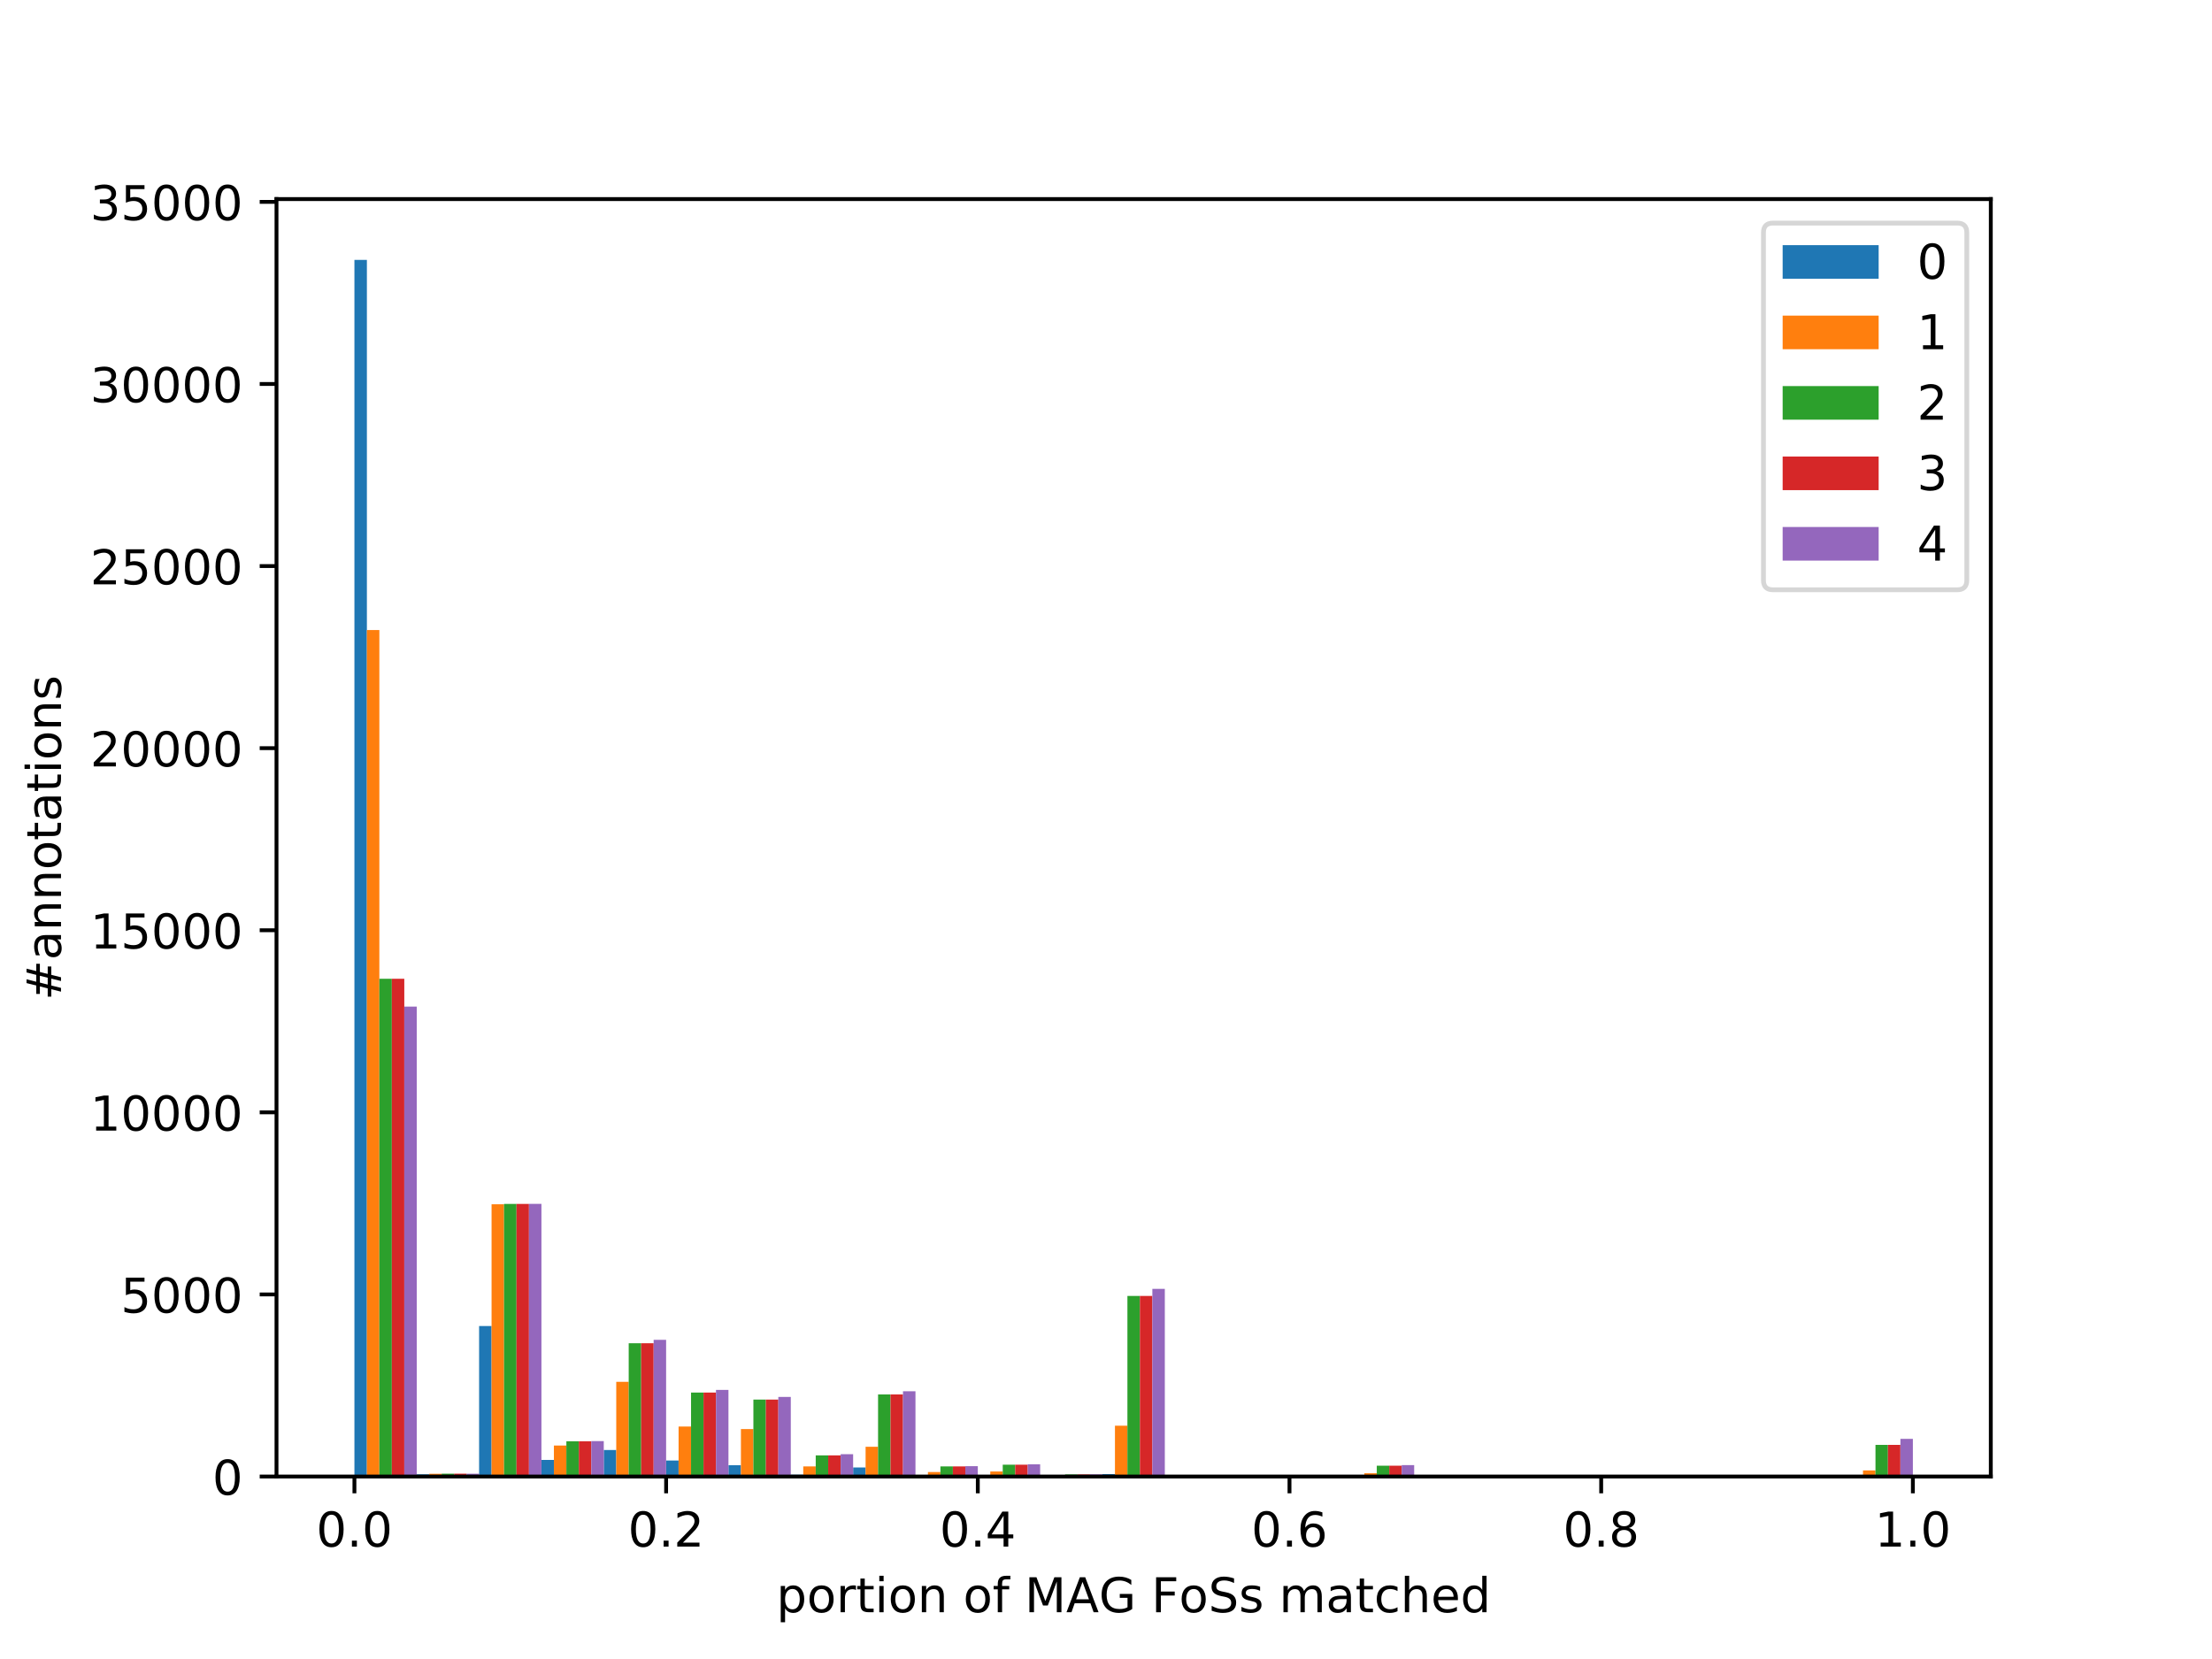 <?xml version="1.0" encoding="utf-8" standalone="no"?>
<!DOCTYPE svg PUBLIC "-//W3C//DTD SVG 1.1//EN"
  "http://www.w3.org/Graphics/SVG/1.1/DTD/svg11.dtd">
<!-- Created with matplotlib (https://matplotlib.org/) -->
<svg height="345.6pt" version="1.1" viewBox="0 0 460.8 345.6" width="460.8pt" xmlns="http://www.w3.org/2000/svg" xmlns:xlink="http://www.w3.org/1999/xlink">
 <defs>
  <style type="text/css">
*{stroke-linecap:butt;stroke-linejoin:round;}
  </style>
 </defs>
 <g id="figure_1">
  <g id="patch_1">
   <path d="M 0 345.6 
L 460.8 345.6 
L 460.8 0 
L 0 0 
z
" style="fill:#ffffff;"/>
  </g>
  <g id="axes_1">
   <g id="patch_2">
    <path d="M 57.6 307.584 
L 414.72 307.584 
L 414.72 41.472 
L 57.6 41.472 
z
" style="fill:#ffffff;"/>
   </g>
   <g id="patch_3">
    <path clip-path="url(#pf2078e738b)" d="M 73.833 307.584 
L 76.43 307.584 
L 76.43 54.144 
L 73.833 54.144 
z
" style="fill:#1f77b4;"/>
   </g>
   <g id="patch_4">
    <path clip-path="url(#pf2078e738b)" d="M 86.819 307.584 
L 89.416 307.584 
L 89.416 307.129 
L 86.819 307.129 
z
" style="fill:#1f77b4;"/>
   </g>
   <g id="patch_5">
    <path clip-path="url(#pf2078e738b)" d="M 99.805 307.584 
L 102.402 307.584 
L 102.402 276.237 
L 99.805 276.237 
z
" style="fill:#1f77b4;"/>
   </g>
   <g id="patch_6">
    <path clip-path="url(#pf2078e738b)" d="M 112.791 307.584 
L 115.389 307.584 
L 115.389 304.125 
L 112.791 304.125 
z
" style="fill:#1f77b4;"/>
   </g>
   <g id="patch_7">
    <path clip-path="url(#pf2078e738b)" d="M 125.777 307.584 
L 128.375 307.584 
L 128.375 302.061 
L 125.777 302.061 
z
" style="fill:#1f77b4;"/>
   </g>
   <g id="patch_8">
    <path clip-path="url(#pf2078e738b)" d="M 138.764 307.584 
L 141.361 307.584 
L 141.361 304.246 
L 138.764 304.246 
z
" style="fill:#1f77b4;"/>
   </g>
   <g id="patch_9">
    <path clip-path="url(#pf2078e738b)" d="M 151.75 307.584 
L 154.347 307.584 
L 154.347 305.232 
L 151.75 305.232 
z
" style="fill:#1f77b4;"/>
   </g>
   <g id="patch_10">
    <path clip-path="url(#pf2078e738b)" d="M 164.736 307.584 
L 167.333 307.584 
L 167.333 307.212 
L 164.736 307.212 
z
" style="fill:#1f77b4;"/>
   </g>
   <g id="patch_11">
    <path clip-path="url(#pf2078e738b)" d="M 177.722 307.584 
L 180.319 307.584 
L 180.319 305.695 
L 177.722 305.695 
z
" style="fill:#1f77b4;"/>
   </g>
   <g id="patch_12">
    <path clip-path="url(#pf2078e738b)" d="M 190.708 307.584 
L 193.306 307.584 
L 193.306 307.447 
L 190.708 307.447 
z
" style="fill:#1f77b4;"/>
   </g>
   <g id="patch_13">
    <path clip-path="url(#pf2078e738b)" d="M 203.695 307.584 
L 206.292 307.584 
L 206.292 307.349 
L 203.695 307.349 
z
" style="fill:#1f77b4;"/>
   </g>
   <g id="patch_14">
    <path clip-path="url(#pf2078e738b)" d="M 216.681 307.584 
L 219.278 307.584 
L 219.278 307.576 
L 216.681 307.576 
z
" style="fill:#1f77b4;"/>
   </g>
   <g id="patch_15">
    <path clip-path="url(#pf2078e738b)" d="M 229.667 307.584 
L 232.264 307.584 
L 232.264 307.076 
L 229.667 307.076 
z
" style="fill:#1f77b4;"/>
   </g>
   <g id="patch_16">
    <path clip-path="url(#pf2078e738b)" d="M 242.653 307.584 
L 245.25 307.584 
L 245.25 307.584 
L 242.653 307.584 
z
" style="fill:#1f77b4;"/>
   </g>
   <g id="patch_17">
    <path clip-path="url(#pf2078e738b)" d="M 255.639 307.584 
L 258.237 307.584 
L 258.237 307.584 
L 255.639 307.584 
z
" style="fill:#1f77b4;"/>
   </g>
   <g id="patch_18">
    <path clip-path="url(#pf2078e738b)" d="M 268.625 307.584 
L 271.223 307.584 
L 271.223 307.569 
L 268.625 307.569 
z
" style="fill:#1f77b4;"/>
   </g>
   <g id="patch_19">
    <path clip-path="url(#pf2078e738b)" d="M 281.612 307.584 
L 284.209 307.584 
L 284.209 307.546 
L 281.612 307.546 
z
" style="fill:#1f77b4;"/>
   </g>
   <g id="patch_20">
    <path clip-path="url(#pf2078e738b)" d="M 294.598 307.584 
L 297.195 307.584 
L 297.195 307.584 
L 294.598 307.584 
z
" style="fill:#1f77b4;"/>
   </g>
   <g id="patch_21">
    <path clip-path="url(#pf2078e738b)" d="M 307.584 307.584 
L 310.181 307.584 
L 310.181 307.576 
L 307.584 307.576 
z
" style="fill:#1f77b4;"/>
   </g>
   <g id="patch_22">
    <path clip-path="url(#pf2078e738b)" d="M 320.57 307.584 
L 323.167 307.584 
L 323.167 307.584 
L 320.57 307.584 
z
" style="fill:#1f77b4;"/>
   </g>
   <g id="patch_23">
    <path clip-path="url(#pf2078e738b)" d="M 333.556 307.584 
L 336.154 307.584 
L 336.154 307.576 
L 333.556 307.576 
z
" style="fill:#1f77b4;"/>
   </g>
   <g id="patch_24">
    <path clip-path="url(#pf2078e738b)" d="M 346.543 307.584 
L 349.14 307.584 
L 349.14 307.584 
L 346.543 307.584 
z
" style="fill:#1f77b4;"/>
   </g>
   <g id="patch_25">
    <path clip-path="url(#pf2078e738b)" d="M 359.529 307.584 
L 362.126 307.584 
L 362.126 307.584 
L 359.529 307.584 
z
" style="fill:#1f77b4;"/>
   </g>
   <g id="patch_26">
    <path clip-path="url(#pf2078e738b)" d="M 372.515 307.584 
L 375.112 307.584 
L 375.112 307.584 
L 372.515 307.584 
z
" style="fill:#1f77b4;"/>
   </g>
   <g id="patch_27">
    <path clip-path="url(#pf2078e738b)" d="M 385.501 307.584 
L 388.098 307.584 
L 388.098 307.417 
L 385.501 307.417 
z
" style="fill:#1f77b4;"/>
   </g>
   <g id="patch_28">
    <path clip-path="url(#pf2078e738b)" d="M 76.43 307.584 
L 79.027 307.584 
L 79.027 131.253 
L 76.43 131.253 
z
" style="fill:#ff7f0e;"/>
   </g>
   <g id="patch_29">
    <path clip-path="url(#pf2078e738b)" d="M 89.416 307.584 
L 92.013 307.584 
L 92.013 307.015 
L 89.416 307.015 
z
" style="fill:#ff7f0e;"/>
   </g>
   <g id="patch_30">
    <path clip-path="url(#pf2078e738b)" d="M 102.402 307.584 
L 105 307.584 
L 105 250.875 
L 102.402 250.875 
z
" style="fill:#ff7f0e;"/>
   </g>
   <g id="patch_31">
    <path clip-path="url(#pf2078e738b)" d="M 115.389 307.584 
L 117.986 307.584 
L 117.986 301.136 
L 115.389 301.136 
z
" style="fill:#ff7f0e;"/>
   </g>
   <g id="patch_32">
    <path clip-path="url(#pf2078e738b)" d="M 128.375 307.584 
L 130.972 307.584 
L 130.972 287.859 
L 128.375 287.859 
z
" style="fill:#ff7f0e;"/>
   </g>
   <g id="patch_33">
    <path clip-path="url(#pf2078e738b)" d="M 141.361 307.584 
L 143.958 307.584 
L 143.958 297.168 
L 141.361 297.168 
z
" style="fill:#ff7f0e;"/>
   </g>
   <g id="patch_34">
    <path clip-path="url(#pf2078e738b)" d="M 154.347 307.584 
L 156.944 307.584 
L 156.944 297.706 
L 154.347 297.706 
z
" style="fill:#ff7f0e;"/>
   </g>
   <g id="patch_35">
    <path clip-path="url(#pf2078e738b)" d="M 167.333 307.584 
L 169.93 307.584 
L 169.93 305.475 
L 167.333 305.475 
z
" style="fill:#ff7f0e;"/>
   </g>
   <g id="patch_36">
    <path clip-path="url(#pf2078e738b)" d="M 180.319 307.584 
L 182.917 307.584 
L 182.917 301.386 
L 180.319 301.386 
z
" style="fill:#ff7f0e;"/>
   </g>
   <g id="patch_37">
    <path clip-path="url(#pf2078e738b)" d="M 193.306 307.584 
L 195.903 307.584 
L 195.903 306.651 
L 193.306 306.651 
z
" style="fill:#ff7f0e;"/>
   </g>
   <g id="patch_38">
    <path clip-path="url(#pf2078e738b)" d="M 206.292 307.584 
L 208.889 307.584 
L 208.889 306.537 
L 206.292 306.537 
z
" style="fill:#ff7f0e;"/>
   </g>
   <g id="patch_39">
    <path clip-path="url(#pf2078e738b)" d="M 219.278 307.584 
L 221.875 307.584 
L 221.875 307.41 
L 219.278 307.41 
z
" style="fill:#ff7f0e;"/>
   </g>
   <g id="patch_40">
    <path clip-path="url(#pf2078e738b)" d="M 232.264 307.584 
L 234.861 307.584 
L 234.861 297.001 
L 232.264 297.001 
z
" style="fill:#ff7f0e;"/>
   </g>
   <g id="patch_41">
    <path clip-path="url(#pf2078e738b)" d="M 245.25 307.584 
L 247.848 307.584 
L 247.848 307.561 
L 245.25 307.561 
z
" style="fill:#ff7f0e;"/>
   </g>
   <g id="patch_42">
    <path clip-path="url(#pf2078e738b)" d="M 258.237 307.584 
L 260.834 307.584 
L 260.834 307.576 
L 258.237 307.576 
z
" style="fill:#ff7f0e;"/>
   </g>
   <g id="patch_43">
    <path clip-path="url(#pf2078e738b)" d="M 271.223 307.584 
L 273.82 307.584 
L 273.82 307.485 
L 271.223 307.485 
z
" style="fill:#ff7f0e;"/>
   </g>
   <g id="patch_44">
    <path clip-path="url(#pf2078e738b)" d="M 284.209 307.584 
L 286.806 307.584 
L 286.806 306.901 
L 284.209 306.901 
z
" style="fill:#ff7f0e;"/>
   </g>
   <g id="patch_45">
    <path clip-path="url(#pf2078e738b)" d="M 297.195 307.584 
L 299.792 307.584 
L 299.792 307.584 
L 297.195 307.584 
z
" style="fill:#ff7f0e;"/>
   </g>
   <g id="patch_46">
    <path clip-path="url(#pf2078e738b)" d="M 310.181 307.584 
L 312.778 307.584 
L 312.778 307.501 
L 310.181 307.501 
z
" style="fill:#ff7f0e;"/>
   </g>
   <g id="patch_47">
    <path clip-path="url(#pf2078e738b)" d="M 323.167 307.584 
L 325.765 307.584 
L 325.765 307.584 
L 323.167 307.584 
z
" style="fill:#ff7f0e;"/>
   </g>
   <g id="patch_48">
    <path clip-path="url(#pf2078e738b)" d="M 336.154 307.584 
L 338.751 307.584 
L 338.751 307.569 
L 336.154 307.569 
z
" style="fill:#ff7f0e;"/>
   </g>
   <g id="patch_49">
    <path clip-path="url(#pf2078e738b)" d="M 349.14 307.584 
L 351.737 307.584 
L 351.737 307.584 
L 349.14 307.584 
z
" style="fill:#ff7f0e;"/>
   </g>
   <g id="patch_50">
    <path clip-path="url(#pf2078e738b)" d="M 362.126 307.584 
L 364.723 307.584 
L 364.723 307.584 
L 362.126 307.584 
z
" style="fill:#ff7f0e;"/>
   </g>
   <g id="patch_51">
    <path clip-path="url(#pf2078e738b)" d="M 375.112 307.584 
L 377.709 307.584 
L 377.709 307.584 
L 375.112 307.584 
z
" style="fill:#ff7f0e;"/>
   </g>
   <g id="patch_52">
    <path clip-path="url(#pf2078e738b)" d="M 388.098 307.584 
L 390.696 307.584 
L 390.696 306.317 
L 388.098 306.317 
z
" style="fill:#ff7f0e;"/>
   </g>
   <g id="patch_53">
    <path clip-path="url(#pf2078e738b)" d="M 79.027 307.584 
L 81.624 307.584 
L 81.624 203.893 
L 79.027 203.893 
z
" style="fill:#2ca02c;"/>
   </g>
   <g id="patch_54">
    <path clip-path="url(#pf2078e738b)" d="M 92.013 307.584 
L 94.611 307.584 
L 94.611 306.985 
L 92.013 306.985 
z
" style="fill:#2ca02c;"/>
   </g>
   <g id="patch_55">
    <path clip-path="url(#pf2078e738b)" d="M 105 307.584 
L 107.597 307.584 
L 107.597 250.8 
L 105 250.8 
z
" style="fill:#2ca02c;"/>
   </g>
   <g id="patch_56">
    <path clip-path="url(#pf2078e738b)" d="M 117.986 307.584 
L 120.583 307.584 
L 120.583 300.24 
L 117.986 300.24 
z
" style="fill:#2ca02c;"/>
   </g>
   <g id="patch_57">
    <path clip-path="url(#pf2078e738b)" d="M 130.972 307.584 
L 133.569 307.584 
L 133.569 279.825 
L 130.972 279.825 
z
" style="fill:#2ca02c;"/>
   </g>
   <g id="patch_58">
    <path clip-path="url(#pf2078e738b)" d="M 143.958 307.584 
L 146.555 307.584 
L 146.555 290.097 
L 143.958 290.097 
z
" style="fill:#2ca02c;"/>
   </g>
   <g id="patch_59">
    <path clip-path="url(#pf2078e738b)" d="M 156.944 307.584 
L 159.542 307.584 
L 159.542 291.554 
L 156.944 291.554 
z
" style="fill:#2ca02c;"/>
   </g>
   <g id="patch_60">
    <path clip-path="url(#pf2078e738b)" d="M 169.93 307.584 
L 172.528 307.584 
L 172.528 303.184 
L 169.93 303.184 
z
" style="fill:#2ca02c;"/>
   </g>
   <g id="patch_61">
    <path clip-path="url(#pf2078e738b)" d="M 182.917 307.584 
L 185.514 307.584 
L 185.514 290.492 
L 182.917 290.492 
z
" style="fill:#2ca02c;"/>
   </g>
   <g id="patch_62">
    <path clip-path="url(#pf2078e738b)" d="M 195.903 307.584 
L 198.5 307.584 
L 198.5 305.483 
L 195.903 305.483 
z
" style="fill:#2ca02c;"/>
   </g>
   <g id="patch_63">
    <path clip-path="url(#pf2078e738b)" d="M 208.889 307.584 
L 211.486 307.584 
L 211.486 305.126 
L 208.889 305.126 
z
" style="fill:#2ca02c;"/>
   </g>
   <g id="patch_64">
    <path clip-path="url(#pf2078e738b)" d="M 221.875 307.584 
L 224.472 307.584 
L 224.472 307.152 
L 221.875 307.152 
z
" style="fill:#2ca02c;"/>
   </g>
   <g id="patch_65">
    <path clip-path="url(#pf2078e738b)" d="M 234.861 307.584 
L 237.459 307.584 
L 237.459 269.963 
L 234.861 269.963 
z
" style="fill:#2ca02c;"/>
   </g>
   <g id="patch_66">
    <path clip-path="url(#pf2078e738b)" d="M 247.848 307.584 
L 250.445 307.584 
L 250.445 307.538 
L 247.848 307.538 
z
" style="fill:#2ca02c;"/>
   </g>
   <g id="patch_67">
    <path clip-path="url(#pf2078e738b)" d="M 260.834 307.584 
L 263.431 307.584 
L 263.431 307.538 
L 260.834 307.538 
z
" style="fill:#2ca02c;"/>
   </g>
   <g id="patch_68">
    <path clip-path="url(#pf2078e738b)" d="M 273.82 307.584 
L 276.417 307.584 
L 276.417 307.311 
L 273.82 307.311 
z
" style="fill:#2ca02c;"/>
   </g>
   <g id="patch_69">
    <path clip-path="url(#pf2078e738b)" d="M 286.806 307.584 
L 289.403 307.584 
L 289.403 305.331 
L 286.806 305.331 
z
" style="fill:#2ca02c;"/>
   </g>
   <g id="patch_70">
    <path clip-path="url(#pf2078e738b)" d="M 299.792 307.584 
L 302.39 307.584 
L 302.39 307.584 
L 299.792 307.584 
z
" style="fill:#2ca02c;"/>
   </g>
   <g id="patch_71">
    <path clip-path="url(#pf2078e738b)" d="M 312.778 307.584 
L 315.376 307.584 
L 315.376 307.334 
L 312.778 307.334 
z
" style="fill:#2ca02c;"/>
   </g>
   <g id="patch_72">
    <path clip-path="url(#pf2078e738b)" d="M 325.765 307.584 
L 328.362 307.584 
L 328.362 307.584 
L 325.765 307.584 
z
" style="fill:#2ca02c;"/>
   </g>
   <g id="patch_73">
    <path clip-path="url(#pf2078e738b)" d="M 338.751 307.584 
L 341.348 307.584 
L 341.348 307.546 
L 338.751 307.546 
z
" style="fill:#2ca02c;"/>
   </g>
   <g id="patch_74">
    <path clip-path="url(#pf2078e738b)" d="M 351.737 307.584 
L 354.334 307.584 
L 354.334 307.584 
L 351.737 307.584 
z
" style="fill:#2ca02c;"/>
   </g>
   <g id="patch_75">
    <path clip-path="url(#pf2078e738b)" d="M 364.723 307.584 
L 367.32 307.584 
L 367.32 307.584 
L 364.723 307.584 
z
" style="fill:#2ca02c;"/>
   </g>
   <g id="patch_76">
    <path clip-path="url(#pf2078e738b)" d="M 377.709 307.584 
L 380.307 307.584 
L 380.307 307.584 
L 377.709 307.584 
z
" style="fill:#2ca02c;"/>
   </g>
   <g id="patch_77">
    <path clip-path="url(#pf2078e738b)" d="M 390.696 307.584 
L 393.293 307.584 
L 393.293 300.991 
L 390.696 300.991 
z
" style="fill:#2ca02c;"/>
   </g>
   <g id="patch_78">
    <path clip-path="url(#pf2078e738b)" d="M 81.624 307.584 
L 84.222 307.584 
L 84.222 203.893 
L 81.624 203.893 
z
" style="fill:#d62728;"/>
   </g>
   <g id="patch_79">
    <path clip-path="url(#pf2078e738b)" d="M 94.611 307.584 
L 97.208 307.584 
L 97.208 306.985 
L 94.611 306.985 
z
" style="fill:#d62728;"/>
   </g>
   <g id="patch_80">
    <path clip-path="url(#pf2078e738b)" d="M 107.597 307.584 
L 110.194 307.584 
L 110.194 250.8 
L 107.597 250.8 
z
" style="fill:#d62728;"/>
   </g>
   <g id="patch_81">
    <path clip-path="url(#pf2078e738b)" d="M 120.583 307.584 
L 123.18 307.584 
L 123.18 300.24 
L 120.583 300.24 
z
" style="fill:#d62728;"/>
   </g>
   <g id="patch_82">
    <path clip-path="url(#pf2078e738b)" d="M 133.569 307.584 
L 136.166 307.584 
L 136.166 279.825 
L 133.569 279.825 
z
" style="fill:#d62728;"/>
   </g>
   <g id="patch_83">
    <path clip-path="url(#pf2078e738b)" d="M 146.555 307.584 
L 149.153 307.584 
L 149.153 290.097 
L 146.555 290.097 
z
" style="fill:#d62728;"/>
   </g>
   <g id="patch_84">
    <path clip-path="url(#pf2078e738b)" d="M 159.542 307.584 
L 162.139 307.584 
L 162.139 291.554 
L 159.542 291.554 
z
" style="fill:#d62728;"/>
   </g>
   <g id="patch_85">
    <path clip-path="url(#pf2078e738b)" d="M 172.528 307.584 
L 175.125 307.584 
L 175.125 303.184 
L 172.528 303.184 
z
" style="fill:#d62728;"/>
   </g>
   <g id="patch_86">
    <path clip-path="url(#pf2078e738b)" d="M 185.514 307.584 
L 188.111 307.584 
L 188.111 290.492 
L 185.514 290.492 
z
" style="fill:#d62728;"/>
   </g>
   <g id="patch_87">
    <path clip-path="url(#pf2078e738b)" d="M 198.5 307.584 
L 201.097 307.584 
L 201.097 305.483 
L 198.5 305.483 
z
" style="fill:#d62728;"/>
   </g>
   <g id="patch_88">
    <path clip-path="url(#pf2078e738b)" d="M 211.486 307.584 
L 214.083 307.584 
L 214.083 305.126 
L 211.486 305.126 
z
" style="fill:#d62728;"/>
   </g>
   <g id="patch_89">
    <path clip-path="url(#pf2078e738b)" d="M 224.472 307.584 
L 227.07 307.584 
L 227.07 307.152 
L 224.472 307.152 
z
" style="fill:#d62728;"/>
   </g>
   <g id="patch_90">
    <path clip-path="url(#pf2078e738b)" d="M 237.459 307.584 
L 240.056 307.584 
L 240.056 269.963 
L 237.459 269.963 
z
" style="fill:#d62728;"/>
   </g>
   <g id="patch_91">
    <path clip-path="url(#pf2078e738b)" d="M 250.445 307.584 
L 253.042 307.584 
L 253.042 307.538 
L 250.445 307.538 
z
" style="fill:#d62728;"/>
   </g>
   <g id="patch_92">
    <path clip-path="url(#pf2078e738b)" d="M 263.431 307.584 
L 266.028 307.584 
L 266.028 307.538 
L 263.431 307.538 
z
" style="fill:#d62728;"/>
   </g>
   <g id="patch_93">
    <path clip-path="url(#pf2078e738b)" d="M 276.417 307.584 
L 279.014 307.584 
L 279.014 307.311 
L 276.417 307.311 
z
" style="fill:#d62728;"/>
   </g>
   <g id="patch_94">
    <path clip-path="url(#pf2078e738b)" d="M 289.403 307.584 
L 292.001 307.584 
L 292.001 305.331 
L 289.403 305.331 
z
" style="fill:#d62728;"/>
   </g>
   <g id="patch_95">
    <path clip-path="url(#pf2078e738b)" d="M 302.39 307.584 
L 304.987 307.584 
L 304.987 307.584 
L 302.39 307.584 
z
" style="fill:#d62728;"/>
   </g>
   <g id="patch_96">
    <path clip-path="url(#pf2078e738b)" d="M 315.376 307.584 
L 317.973 307.584 
L 317.973 307.334 
L 315.376 307.334 
z
" style="fill:#d62728;"/>
   </g>
   <g id="patch_97">
    <path clip-path="url(#pf2078e738b)" d="M 328.362 307.584 
L 330.959 307.584 
L 330.959 307.584 
L 328.362 307.584 
z
" style="fill:#d62728;"/>
   </g>
   <g id="patch_98">
    <path clip-path="url(#pf2078e738b)" d="M 341.348 307.584 
L 343.945 307.584 
L 343.945 307.546 
L 341.348 307.546 
z
" style="fill:#d62728;"/>
   </g>
   <g id="patch_99">
    <path clip-path="url(#pf2078e738b)" d="M 354.334 307.584 
L 356.931 307.584 
L 356.931 307.584 
L 354.334 307.584 
z
" style="fill:#d62728;"/>
   </g>
   <g id="patch_100">
    <path clip-path="url(#pf2078e738b)" d="M 367.32 307.584 
L 369.918 307.584 
L 369.918 307.584 
L 367.32 307.584 
z
" style="fill:#d62728;"/>
   </g>
   <g id="patch_101">
    <path clip-path="url(#pf2078e738b)" d="M 380.307 307.584 
L 382.904 307.584 
L 382.904 307.584 
L 380.307 307.584 
z
" style="fill:#d62728;"/>
   </g>
   <g id="patch_102">
    <path clip-path="url(#pf2078e738b)" d="M 393.293 307.584 
L 395.89 307.584 
L 395.89 300.991 
L 393.293 300.991 
z
" style="fill:#d62728;"/>
   </g>
   <g id="patch_103">
    <path clip-path="url(#pf2078e738b)" d="M 84.222 307.584 
L 86.819 307.584 
L 86.819 209.696 
L 84.222 209.696 
z
" style="fill:#9467bd;"/>
   </g>
   <g id="patch_104">
    <path clip-path="url(#pf2078e738b)" d="M 97.208 307.584 
L 99.805 307.584 
L 99.805 307.007 
L 97.208 307.007 
z
" style="fill:#9467bd;"/>
   </g>
   <g id="patch_105">
    <path clip-path="url(#pf2078e738b)" d="M 110.194 307.584 
L 112.791 307.584 
L 112.791 250.792 
L 110.194 250.792 
z
" style="fill:#9467bd;"/>
   </g>
   <g id="patch_106">
    <path clip-path="url(#pf2078e738b)" d="M 123.18 307.584 
L 125.777 307.584 
L 125.777 300.21 
L 123.18 300.21 
z
" style="fill:#9467bd;"/>
   </g>
   <g id="patch_107">
    <path clip-path="url(#pf2078e738b)" d="M 136.166 307.584 
L 138.764 307.584 
L 138.764 279.105 
L 136.166 279.105 
z
" style="fill:#9467bd;"/>
   </g>
   <g id="patch_108">
    <path clip-path="url(#pf2078e738b)" d="M 149.153 307.584 
L 151.75 307.584 
L 151.75 289.543 
L 149.153 289.543 
z
" style="fill:#9467bd;"/>
   </g>
   <g id="patch_109">
    <path clip-path="url(#pf2078e738b)" d="M 162.139 307.584 
L 164.736 307.584 
L 164.736 291.008 
L 162.139 291.008 
z
" style="fill:#9467bd;"/>
   </g>
   <g id="patch_110">
    <path clip-path="url(#pf2078e738b)" d="M 175.125 307.584 
L 177.722 307.584 
L 177.722 302.941 
L 175.125 302.941 
z
" style="fill:#9467bd;"/>
   </g>
   <g id="patch_111">
    <path clip-path="url(#pf2078e738b)" d="M 188.111 307.584 
L 190.708 307.584 
L 190.708 289.824 
L 188.111 289.824 
z
" style="fill:#9467bd;"/>
   </g>
   <g id="patch_112">
    <path clip-path="url(#pf2078e738b)" d="M 201.097 307.584 
L 203.695 307.584 
L 203.695 305.429 
L 201.097 305.429 
z
" style="fill:#9467bd;"/>
   </g>
   <g id="patch_113">
    <path clip-path="url(#pf2078e738b)" d="M 214.083 307.584 
L 216.681 307.584 
L 216.681 305.035 
L 214.083 305.035 
z
" style="fill:#9467bd;"/>
   </g>
   <g id="patch_114">
    <path clip-path="url(#pf2078e738b)" d="M 227.07 307.584 
L 229.667 307.584 
L 229.667 307.129 
L 227.07 307.129 
z
" style="fill:#9467bd;"/>
   </g>
   <g id="patch_115">
    <path clip-path="url(#pf2078e738b)" d="M 240.056 307.584 
L 242.653 307.584 
L 242.653 268.491 
L 240.056 268.491 
z
" style="fill:#9467bd;"/>
   </g>
   <g id="patch_116">
    <path clip-path="url(#pf2078e738b)" d="M 253.042 307.584 
L 255.639 307.584 
L 255.639 307.538 
L 253.042 307.538 
z
" style="fill:#9467bd;"/>
   </g>
   <g id="patch_117">
    <path clip-path="url(#pf2078e738b)" d="M 266.028 307.584 
L 268.625 307.584 
L 268.625 307.531 
L 266.028 307.531 
z
" style="fill:#9467bd;"/>
   </g>
   <g id="patch_118">
    <path clip-path="url(#pf2078e738b)" d="M 279.014 307.584 
L 281.612 307.584 
L 281.612 307.303 
L 279.014 307.303 
z
" style="fill:#9467bd;"/>
   </g>
   <g id="patch_119">
    <path clip-path="url(#pf2078e738b)" d="M 292.001 307.584 
L 294.598 307.584 
L 294.598 305.209 
L 292.001 305.209 
z
" style="fill:#9467bd;"/>
   </g>
   <g id="patch_120">
    <path clip-path="url(#pf2078e738b)" d="M 304.987 307.584 
L 307.584 307.584 
L 307.584 307.584 
L 304.987 307.584 
z
" style="fill:#9467bd;"/>
   </g>
   <g id="patch_121">
    <path clip-path="url(#pf2078e738b)" d="M 317.973 307.584 
L 320.57 307.584 
L 320.57 307.296 
L 317.973 307.296 
z
" style="fill:#9467bd;"/>
   </g>
   <g id="patch_122">
    <path clip-path="url(#pf2078e738b)" d="M 330.959 307.584 
L 333.556 307.584 
L 333.556 307.584 
L 330.959 307.584 
z
" style="fill:#9467bd;"/>
   </g>
   <g id="patch_123">
    <path clip-path="url(#pf2078e738b)" d="M 343.945 307.584 
L 346.543 307.584 
L 346.543 307.546 
L 343.945 307.546 
z
" style="fill:#9467bd;"/>
   </g>
   <g id="patch_124">
    <path clip-path="url(#pf2078e738b)" d="M 356.931 307.584 
L 359.529 307.584 
L 359.529 307.584 
L 356.931 307.584 
z
" style="fill:#9467bd;"/>
   </g>
   <g id="patch_125">
    <path clip-path="url(#pf2078e738b)" d="M 369.918 307.584 
L 372.515 307.584 
L 372.515 307.584 
L 369.918 307.584 
z
" style="fill:#9467bd;"/>
   </g>
   <g id="patch_126">
    <path clip-path="url(#pf2078e738b)" d="M 382.904 307.584 
L 385.501 307.584 
L 385.501 307.584 
L 382.904 307.584 
z
" style="fill:#9467bd;"/>
   </g>
   <g id="patch_127">
    <path clip-path="url(#pf2078e738b)" d="M 395.89 307.584 
L 398.487 307.584 
L 398.487 299.747 
L 395.89 299.747 
z
" style="fill:#9467bd;"/>
   </g>
   <g id="matplotlib.axis_1">
    <g id="xtick_1">
     <g id="line2d_1">
      <defs>
       <path d="M 0 0 
L 0 3.5 
" id="mb3be99cda7" style="stroke:#000000;stroke-width:0.8;"/>
      </defs>
      <g>
       <use style="stroke:#000000;stroke-width:0.8;" x="73.833" xlink:href="#mb3be99cda7" y="307.584"/>
      </g>
     </g>
     <g id="text_1">
      <!-- 0.0 -->
      <defs>
       <path d="M 31.781 66.406 
Q 24.172 66.406 20.328 58.906 
Q 16.5 51.422 16.5 36.375 
Q 16.5 21.391 20.328 13.891 
Q 24.172 6.391 31.781 6.391 
Q 39.453 6.391 43.281 13.891 
Q 47.125 21.391 47.125 36.375 
Q 47.125 51.422 43.281 58.906 
Q 39.453 66.406 31.781 66.406 
z
M 31.781 74.219 
Q 44.047 74.219 50.516 64.516 
Q 56.984 54.828 56.984 36.375 
Q 56.984 17.969 50.516 8.266 
Q 44.047 -1.422 31.781 -1.422 
Q 19.531 -1.422 13.062 8.266 
Q 6.594 17.969 6.594 36.375 
Q 6.594 54.828 13.062 64.516 
Q 19.531 74.219 31.781 74.219 
z
" id="DejaVuSans-48"/>
       <path d="M 10.688 12.406 
L 21 12.406 
L 21 0 
L 10.688 0 
z
" id="DejaVuSans-46"/>
      </defs>
      <g transform="translate(65.881 322.182)scale(0.1 -0.1)">
       <use xlink:href="#DejaVuSans-48"/>
       <use x="63.623" xlink:href="#DejaVuSans-46"/>
       <use x="95.41" xlink:href="#DejaVuSans-48"/>
      </g>
     </g>
    </g>
    <g id="xtick_2">
     <g id="line2d_2">
      <g>
       <use style="stroke:#000000;stroke-width:0.8;" x="138.764" xlink:href="#mb3be99cda7" y="307.584"/>
      </g>
     </g>
     <g id="text_2">
      <!-- 0.2 -->
      <defs>
       <path d="M 19.188 8.297 
L 53.609 8.297 
L 53.609 0 
L 7.328 0 
L 7.328 8.297 
Q 12.938 14.109 22.625 23.891 
Q 32.328 33.688 34.812 36.531 
Q 39.547 41.844 41.422 45.531 
Q 43.312 49.219 43.312 52.781 
Q 43.312 58.594 39.234 62.25 
Q 35.156 65.922 28.609 65.922 
Q 23.969 65.922 18.812 64.312 
Q 13.672 62.703 7.812 59.422 
L 7.812 69.391 
Q 13.766 71.781 18.938 73 
Q 24.125 74.219 28.422 74.219 
Q 39.75 74.219 46.484 68.547 
Q 53.219 62.891 53.219 53.422 
Q 53.219 48.922 51.531 44.891 
Q 49.859 40.875 45.406 35.406 
Q 44.188 33.984 37.641 27.219 
Q 31.109 20.453 19.188 8.297 
z
" id="DejaVuSans-50"/>
      </defs>
      <g transform="translate(130.812 322.182)scale(0.1 -0.1)">
       <use xlink:href="#DejaVuSans-48"/>
       <use x="63.623" xlink:href="#DejaVuSans-46"/>
       <use x="95.41" xlink:href="#DejaVuSans-50"/>
      </g>
     </g>
    </g>
    <g id="xtick_3">
     <g id="line2d_3">
      <g>
       <use style="stroke:#000000;stroke-width:0.8;" x="203.695" xlink:href="#mb3be99cda7" y="307.584"/>
      </g>
     </g>
     <g id="text_3">
      <!-- 0.4 -->
      <defs>
       <path d="M 37.797 64.312 
L 12.891 25.391 
L 37.797 25.391 
z
M 35.203 72.906 
L 47.609 72.906 
L 47.609 25.391 
L 58.016 25.391 
L 58.016 17.188 
L 47.609 17.188 
L 47.609 0 
L 37.797 0 
L 37.797 17.188 
L 4.891 17.188 
L 4.891 26.703 
z
" id="DejaVuSans-52"/>
      </defs>
      <g transform="translate(195.743 322.182)scale(0.1 -0.1)">
       <use xlink:href="#DejaVuSans-48"/>
       <use x="63.623" xlink:href="#DejaVuSans-46"/>
       <use x="95.41" xlink:href="#DejaVuSans-52"/>
      </g>
     </g>
    </g>
    <g id="xtick_4">
     <g id="line2d_4">
      <g>
       <use style="stroke:#000000;stroke-width:0.8;" x="268.625" xlink:href="#mb3be99cda7" y="307.584"/>
      </g>
     </g>
     <g id="text_4">
      <!-- 0.6 -->
      <defs>
       <path d="M 33.016 40.375 
Q 26.375 40.375 22.484 35.828 
Q 18.609 31.297 18.609 23.391 
Q 18.609 15.531 22.484 10.953 
Q 26.375 6.391 33.016 6.391 
Q 39.656 6.391 43.531 10.953 
Q 47.406 15.531 47.406 23.391 
Q 47.406 31.297 43.531 35.828 
Q 39.656 40.375 33.016 40.375 
z
M 52.594 71.297 
L 52.594 62.312 
Q 48.875 64.062 45.094 64.984 
Q 41.312 65.922 37.594 65.922 
Q 27.828 65.922 22.672 59.328 
Q 17.531 52.734 16.797 39.406 
Q 19.672 43.656 24.016 45.922 
Q 28.375 48.188 33.594 48.188 
Q 44.578 48.188 50.953 41.516 
Q 57.328 34.859 57.328 23.391 
Q 57.328 12.156 50.688 5.359 
Q 44.047 -1.422 33.016 -1.422 
Q 20.359 -1.422 13.672 8.266 
Q 6.984 17.969 6.984 36.375 
Q 6.984 53.656 15.188 63.938 
Q 23.391 74.219 37.203 74.219 
Q 40.922 74.219 44.703 73.484 
Q 48.484 72.75 52.594 71.297 
z
" id="DejaVuSans-54"/>
      </defs>
      <g transform="translate(260.674 322.182)scale(0.1 -0.1)">
       <use xlink:href="#DejaVuSans-48"/>
       <use x="63.623" xlink:href="#DejaVuSans-46"/>
       <use x="95.41" xlink:href="#DejaVuSans-54"/>
      </g>
     </g>
    </g>
    <g id="xtick_5">
     <g id="line2d_5">
      <g>
       <use style="stroke:#000000;stroke-width:0.8;" x="333.556" xlink:href="#mb3be99cda7" y="307.584"/>
      </g>
     </g>
     <g id="text_5">
      <!-- 0.8 -->
      <defs>
       <path d="M 31.781 34.625 
Q 24.75 34.625 20.719 30.859 
Q 16.703 27.094 16.703 20.516 
Q 16.703 13.922 20.719 10.156 
Q 24.75 6.391 31.781 6.391 
Q 38.812 6.391 42.859 10.172 
Q 46.922 13.969 46.922 20.516 
Q 46.922 27.094 42.891 30.859 
Q 38.875 34.625 31.781 34.625 
z
M 21.922 38.812 
Q 15.578 40.375 12.031 44.719 
Q 8.5 49.078 8.5 55.328 
Q 8.5 64.062 14.719 69.141 
Q 20.953 74.219 31.781 74.219 
Q 42.672 74.219 48.875 69.141 
Q 55.078 64.062 55.078 55.328 
Q 55.078 49.078 51.531 44.719 
Q 48 40.375 41.703 38.812 
Q 48.828 37.156 52.797 32.312 
Q 56.781 27.484 56.781 20.516 
Q 56.781 9.906 50.312 4.234 
Q 43.844 -1.422 31.781 -1.422 
Q 19.734 -1.422 13.25 4.234 
Q 6.781 9.906 6.781 20.516 
Q 6.781 27.484 10.781 32.312 
Q 14.797 37.156 21.922 38.812 
z
M 18.312 54.391 
Q 18.312 48.734 21.844 45.562 
Q 25.391 42.391 31.781 42.391 
Q 38.141 42.391 41.719 45.562 
Q 45.312 48.734 45.312 54.391 
Q 45.312 60.062 41.719 63.234 
Q 38.141 66.406 31.781 66.406 
Q 25.391 66.406 21.844 63.234 
Q 18.312 60.062 18.312 54.391 
z
" id="DejaVuSans-56"/>
      </defs>
      <g transform="translate(325.605 322.182)scale(0.1 -0.1)">
       <use xlink:href="#DejaVuSans-48"/>
       <use x="63.623" xlink:href="#DejaVuSans-46"/>
       <use x="95.41" xlink:href="#DejaVuSans-56"/>
      </g>
     </g>
    </g>
    <g id="xtick_6">
     <g id="line2d_6">
      <g>
       <use style="stroke:#000000;stroke-width:0.8;" x="398.487" xlink:href="#mb3be99cda7" y="307.584"/>
      </g>
     </g>
     <g id="text_6">
      <!-- 1.0 -->
      <defs>
       <path d="M 12.406 8.297 
L 28.516 8.297 
L 28.516 63.922 
L 10.984 60.406 
L 10.984 69.391 
L 28.422 72.906 
L 38.281 72.906 
L 38.281 8.297 
L 54.391 8.297 
L 54.391 0 
L 12.406 0 
z
" id="DejaVuSans-49"/>
      </defs>
      <g transform="translate(390.536 322.182)scale(0.1 -0.1)">
       <use xlink:href="#DejaVuSans-49"/>
       <use x="63.623" xlink:href="#DejaVuSans-46"/>
       <use x="95.41" xlink:href="#DejaVuSans-48"/>
      </g>
     </g>
    </g>
    <g id="text_7">
     <!-- portion of MAG FoSs matched -->
     <defs>
      <path d="M 18.109 8.203 
L 18.109 -20.797 
L 9.078 -20.797 
L 9.078 54.688 
L 18.109 54.688 
L 18.109 46.391 
Q 20.953 51.266 25.266 53.625 
Q 29.594 56 35.594 56 
Q 45.562 56 51.781 48.094 
Q 58.016 40.188 58.016 27.297 
Q 58.016 14.406 51.781 6.484 
Q 45.562 -1.422 35.594 -1.422 
Q 29.594 -1.422 25.266 0.953 
Q 20.953 3.328 18.109 8.203 
z
M 48.688 27.297 
Q 48.688 37.203 44.609 42.844 
Q 40.531 48.484 33.406 48.484 
Q 26.266 48.484 22.188 42.844 
Q 18.109 37.203 18.109 27.297 
Q 18.109 17.391 22.188 11.75 
Q 26.266 6.109 33.406 6.109 
Q 40.531 6.109 44.609 11.75 
Q 48.688 17.391 48.688 27.297 
z
" id="DejaVuSans-112"/>
      <path d="M 30.609 48.391 
Q 23.391 48.391 19.188 42.75 
Q 14.984 37.109 14.984 27.297 
Q 14.984 17.484 19.156 11.844 
Q 23.344 6.203 30.609 6.203 
Q 37.797 6.203 41.984 11.859 
Q 46.188 17.531 46.188 27.297 
Q 46.188 37.016 41.984 42.703 
Q 37.797 48.391 30.609 48.391 
z
M 30.609 56 
Q 42.328 56 49.016 48.375 
Q 55.719 40.766 55.719 27.297 
Q 55.719 13.875 49.016 6.219 
Q 42.328 -1.422 30.609 -1.422 
Q 18.844 -1.422 12.172 6.219 
Q 5.516 13.875 5.516 27.297 
Q 5.516 40.766 12.172 48.375 
Q 18.844 56 30.609 56 
z
" id="DejaVuSans-111"/>
      <path d="M 41.109 46.297 
Q 39.594 47.172 37.812 47.578 
Q 36.031 48 33.891 48 
Q 26.266 48 22.188 43.047 
Q 18.109 38.094 18.109 28.812 
L 18.109 0 
L 9.078 0 
L 9.078 54.688 
L 18.109 54.688 
L 18.109 46.188 
Q 20.953 51.172 25.484 53.578 
Q 30.031 56 36.531 56 
Q 37.453 56 38.578 55.875 
Q 39.703 55.766 41.062 55.516 
z
" id="DejaVuSans-114"/>
      <path d="M 18.312 70.219 
L 18.312 54.688 
L 36.812 54.688 
L 36.812 47.703 
L 18.312 47.703 
L 18.312 18.016 
Q 18.312 11.328 20.141 9.422 
Q 21.969 7.516 27.594 7.516 
L 36.812 7.516 
L 36.812 0 
L 27.594 0 
Q 17.188 0 13.234 3.875 
Q 9.281 7.766 9.281 18.016 
L 9.281 47.703 
L 2.688 47.703 
L 2.688 54.688 
L 9.281 54.688 
L 9.281 70.219 
z
" id="DejaVuSans-116"/>
      <path d="M 9.422 54.688 
L 18.406 54.688 
L 18.406 0 
L 9.422 0 
z
M 9.422 75.984 
L 18.406 75.984 
L 18.406 64.594 
L 9.422 64.594 
z
" id="DejaVuSans-105"/>
      <path d="M 54.891 33.016 
L 54.891 0 
L 45.906 0 
L 45.906 32.719 
Q 45.906 40.484 42.875 44.328 
Q 39.844 48.188 33.797 48.188 
Q 26.516 48.188 22.312 43.547 
Q 18.109 38.922 18.109 30.906 
L 18.109 0 
L 9.078 0 
L 9.078 54.688 
L 18.109 54.688 
L 18.109 46.188 
Q 21.344 51.125 25.703 53.562 
Q 30.078 56 35.797 56 
Q 45.219 56 50.047 50.172 
Q 54.891 44.344 54.891 33.016 
z
" id="DejaVuSans-110"/>
      <path id="DejaVuSans-32"/>
      <path d="M 37.109 75.984 
L 37.109 68.5 
L 28.516 68.5 
Q 23.688 68.5 21.797 66.547 
Q 19.922 64.594 19.922 59.516 
L 19.922 54.688 
L 34.719 54.688 
L 34.719 47.703 
L 19.922 47.703 
L 19.922 0 
L 10.891 0 
L 10.891 47.703 
L 2.297 47.703 
L 2.297 54.688 
L 10.891 54.688 
L 10.891 58.5 
Q 10.891 67.625 15.141 71.797 
Q 19.391 75.984 28.609 75.984 
z
" id="DejaVuSans-102"/>
      <path d="M 9.812 72.906 
L 24.516 72.906 
L 43.109 23.297 
L 61.812 72.906 
L 76.516 72.906 
L 76.516 0 
L 66.891 0 
L 66.891 64.016 
L 48.094 14.016 
L 38.188 14.016 
L 19.391 64.016 
L 19.391 0 
L 9.812 0 
z
" id="DejaVuSans-77"/>
      <path d="M 34.188 63.188 
L 20.797 26.906 
L 47.609 26.906 
z
M 28.609 72.906 
L 39.797 72.906 
L 67.578 0 
L 57.328 0 
L 50.688 18.703 
L 17.828 18.703 
L 11.188 0 
L 0.781 0 
z
" id="DejaVuSans-65"/>
      <path d="M 59.516 10.406 
L 59.516 29.984 
L 43.406 29.984 
L 43.406 38.094 
L 69.281 38.094 
L 69.281 6.781 
Q 63.578 2.734 56.688 0.656 
Q 49.812 -1.422 42 -1.422 
Q 24.906 -1.422 15.25 8.562 
Q 5.609 18.562 5.609 36.375 
Q 5.609 54.25 15.25 64.234 
Q 24.906 74.219 42 74.219 
Q 49.125 74.219 55.547 72.453 
Q 61.969 70.703 67.391 67.281 
L 67.391 56.781 
Q 61.922 61.422 55.766 63.766 
Q 49.609 66.109 42.828 66.109 
Q 29.438 66.109 22.719 58.641 
Q 16.016 51.172 16.016 36.375 
Q 16.016 21.625 22.719 14.156 
Q 29.438 6.688 42.828 6.688 
Q 48.047 6.688 52.141 7.594 
Q 56.25 8.5 59.516 10.406 
z
" id="DejaVuSans-71"/>
      <path d="M 9.812 72.906 
L 51.703 72.906 
L 51.703 64.594 
L 19.672 64.594 
L 19.672 43.109 
L 48.578 43.109 
L 48.578 34.812 
L 19.672 34.812 
L 19.672 0 
L 9.812 0 
z
" id="DejaVuSans-70"/>
      <path d="M 53.516 70.516 
L 53.516 60.891 
Q 47.906 63.578 42.922 64.891 
Q 37.938 66.219 33.297 66.219 
Q 25.25 66.219 20.875 63.094 
Q 16.5 59.969 16.5 54.203 
Q 16.5 49.359 19.406 46.891 
Q 22.312 44.438 30.422 42.922 
L 36.375 41.703 
Q 47.406 39.594 52.656 34.297 
Q 57.906 29 57.906 20.125 
Q 57.906 9.516 50.797 4.047 
Q 43.703 -1.422 29.984 -1.422 
Q 24.812 -1.422 18.969 -0.25 
Q 13.141 0.922 6.891 3.219 
L 6.891 13.375 
Q 12.891 10.016 18.656 8.297 
Q 24.422 6.594 29.984 6.594 
Q 38.422 6.594 43.016 9.906 
Q 47.609 13.234 47.609 19.391 
Q 47.609 24.75 44.312 27.781 
Q 41.016 30.812 33.5 32.328 
L 27.484 33.5 
Q 16.453 35.688 11.516 40.375 
Q 6.594 45.062 6.594 53.422 
Q 6.594 63.094 13.406 68.656 
Q 20.219 74.219 32.172 74.219 
Q 37.312 74.219 42.625 73.281 
Q 47.953 72.359 53.516 70.516 
z
" id="DejaVuSans-83"/>
      <path d="M 44.281 53.078 
L 44.281 44.578 
Q 40.484 46.531 36.375 47.5 
Q 32.281 48.484 27.875 48.484 
Q 21.188 48.484 17.844 46.438 
Q 14.5 44.391 14.5 40.281 
Q 14.5 37.156 16.891 35.375 
Q 19.281 33.594 26.516 31.984 
L 29.594 31.297 
Q 39.156 29.25 43.188 25.516 
Q 47.219 21.781 47.219 15.094 
Q 47.219 7.469 41.188 3.016 
Q 35.156 -1.422 24.609 -1.422 
Q 20.219 -1.422 15.453 -0.562 
Q 10.688 0.297 5.422 2 
L 5.422 11.281 
Q 10.406 8.688 15.234 7.391 
Q 20.062 6.109 24.812 6.109 
Q 31.156 6.109 34.562 8.281 
Q 37.984 10.453 37.984 14.406 
Q 37.984 18.062 35.516 20.016 
Q 33.062 21.969 24.703 23.781 
L 21.578 24.516 
Q 13.234 26.266 9.516 29.906 
Q 5.812 33.547 5.812 39.891 
Q 5.812 47.609 11.281 51.797 
Q 16.75 56 26.812 56 
Q 31.781 56 36.172 55.266 
Q 40.578 54.547 44.281 53.078 
z
" id="DejaVuSans-115"/>
      <path d="M 52 44.188 
Q 55.375 50.25 60.062 53.125 
Q 64.75 56 71.094 56 
Q 79.641 56 84.281 50.016 
Q 88.922 44.047 88.922 33.016 
L 88.922 0 
L 79.891 0 
L 79.891 32.719 
Q 79.891 40.578 77.094 44.375 
Q 74.312 48.188 68.609 48.188 
Q 61.625 48.188 57.562 43.547 
Q 53.516 38.922 53.516 30.906 
L 53.516 0 
L 44.484 0 
L 44.484 32.719 
Q 44.484 40.625 41.703 44.406 
Q 38.922 48.188 33.109 48.188 
Q 26.219 48.188 22.156 43.531 
Q 18.109 38.875 18.109 30.906 
L 18.109 0 
L 9.078 0 
L 9.078 54.688 
L 18.109 54.688 
L 18.109 46.188 
Q 21.188 51.219 25.484 53.609 
Q 29.781 56 35.688 56 
Q 41.656 56 45.828 52.969 
Q 50 49.953 52 44.188 
z
" id="DejaVuSans-109"/>
      <path d="M 34.281 27.484 
Q 23.391 27.484 19.188 25 
Q 14.984 22.516 14.984 16.5 
Q 14.984 11.719 18.141 8.906 
Q 21.297 6.109 26.703 6.109 
Q 34.188 6.109 38.703 11.406 
Q 43.219 16.703 43.219 25.484 
L 43.219 27.484 
z
M 52.203 31.203 
L 52.203 0 
L 43.219 0 
L 43.219 8.297 
Q 40.141 3.328 35.547 0.953 
Q 30.953 -1.422 24.312 -1.422 
Q 15.922 -1.422 10.953 3.297 
Q 6 8.016 6 15.922 
Q 6 25.141 12.172 29.828 
Q 18.359 34.516 30.609 34.516 
L 43.219 34.516 
L 43.219 35.406 
Q 43.219 41.609 39.141 45 
Q 35.062 48.391 27.688 48.391 
Q 23 48.391 18.547 47.266 
Q 14.109 46.141 10.016 43.891 
L 10.016 52.203 
Q 14.938 54.109 19.578 55.047 
Q 24.219 56 28.609 56 
Q 40.484 56 46.344 49.844 
Q 52.203 43.703 52.203 31.203 
z
" id="DejaVuSans-97"/>
      <path d="M 48.781 52.594 
L 48.781 44.188 
Q 44.969 46.297 41.141 47.344 
Q 37.312 48.391 33.406 48.391 
Q 24.656 48.391 19.812 42.844 
Q 14.984 37.312 14.984 27.297 
Q 14.984 17.281 19.812 11.734 
Q 24.656 6.203 33.406 6.203 
Q 37.312 6.203 41.141 7.25 
Q 44.969 8.297 48.781 10.406 
L 48.781 2.094 
Q 45.016 0.344 40.984 -0.531 
Q 36.969 -1.422 32.422 -1.422 
Q 20.062 -1.422 12.781 6.344 
Q 5.516 14.109 5.516 27.297 
Q 5.516 40.672 12.859 48.328 
Q 20.219 56 33.016 56 
Q 37.156 56 41.109 55.141 
Q 45.062 54.297 48.781 52.594 
z
" id="DejaVuSans-99"/>
      <path d="M 54.891 33.016 
L 54.891 0 
L 45.906 0 
L 45.906 32.719 
Q 45.906 40.484 42.875 44.328 
Q 39.844 48.188 33.797 48.188 
Q 26.516 48.188 22.312 43.547 
Q 18.109 38.922 18.109 30.906 
L 18.109 0 
L 9.078 0 
L 9.078 75.984 
L 18.109 75.984 
L 18.109 46.188 
Q 21.344 51.125 25.703 53.562 
Q 30.078 56 35.797 56 
Q 45.219 56 50.047 50.172 
Q 54.891 44.344 54.891 33.016 
z
" id="DejaVuSans-104"/>
      <path d="M 56.203 29.594 
L 56.203 25.203 
L 14.891 25.203 
Q 15.484 15.922 20.484 11.062 
Q 25.484 6.203 34.422 6.203 
Q 39.594 6.203 44.453 7.469 
Q 49.312 8.734 54.109 11.281 
L 54.109 2.781 
Q 49.266 0.734 44.188 -0.344 
Q 39.109 -1.422 33.891 -1.422 
Q 20.797 -1.422 13.156 6.188 
Q 5.516 13.812 5.516 26.812 
Q 5.516 40.234 12.766 48.109 
Q 20.016 56 32.328 56 
Q 43.359 56 49.781 48.891 
Q 56.203 41.797 56.203 29.594 
z
M 47.219 32.234 
Q 47.125 39.594 43.094 43.984 
Q 39.062 48.391 32.422 48.391 
Q 24.906 48.391 20.391 44.141 
Q 15.875 39.891 15.188 32.172 
z
" id="DejaVuSans-101"/>
      <path d="M 45.406 46.391 
L 45.406 75.984 
L 54.391 75.984 
L 54.391 0 
L 45.406 0 
L 45.406 8.203 
Q 42.578 3.328 38.25 0.953 
Q 33.938 -1.422 27.875 -1.422 
Q 17.969 -1.422 11.734 6.484 
Q 5.516 14.406 5.516 27.297 
Q 5.516 40.188 11.734 48.094 
Q 17.969 56 27.875 56 
Q 33.938 56 38.25 53.625 
Q 42.578 51.266 45.406 46.391 
z
M 14.797 27.297 
Q 14.797 17.391 18.875 11.75 
Q 22.953 6.109 30.078 6.109 
Q 37.203 6.109 41.297 11.75 
Q 45.406 17.391 45.406 27.297 
Q 45.406 37.203 41.297 42.844 
Q 37.203 48.484 30.078 48.484 
Q 22.953 48.484 18.875 42.844 
Q 14.797 37.203 14.797 27.297 
z
" id="DejaVuSans-100"/>
     </defs>
     <g transform="translate(161.735 335.861)scale(0.1 -0.1)">
      <use xlink:href="#DejaVuSans-112"/>
      <use x="63.477" xlink:href="#DejaVuSans-111"/>
      <use x="124.658" xlink:href="#DejaVuSans-114"/>
      <use x="165.771" xlink:href="#DejaVuSans-116"/>
      <use x="204.98" xlink:href="#DejaVuSans-105"/>
      <use x="232.764" xlink:href="#DejaVuSans-111"/>
      <use x="293.945" xlink:href="#DejaVuSans-110"/>
      <use x="357.324" xlink:href="#DejaVuSans-32"/>
      <use x="389.111" xlink:href="#DejaVuSans-111"/>
      <use x="450.293" xlink:href="#DejaVuSans-102"/>
      <use x="485.498" xlink:href="#DejaVuSans-32"/>
      <use x="517.285" xlink:href="#DejaVuSans-77"/>
      <use x="603.564" xlink:href="#DejaVuSans-65"/>
      <use x="671.957" xlink:href="#DejaVuSans-71"/>
      <use x="749.447" xlink:href="#DejaVuSans-32"/>
      <use x="781.234" xlink:href="#DejaVuSans-70"/>
      <use x="838.707" xlink:href="#DejaVuSans-111"/>
      <use x="899.889" xlink:href="#DejaVuSans-83"/>
      <use x="963.365" xlink:href="#DejaVuSans-115"/>
      <use x="1015.465" xlink:href="#DejaVuSans-32"/>
      <use x="1047.252" xlink:href="#DejaVuSans-109"/>
      <use x="1144.664" xlink:href="#DejaVuSans-97"/>
      <use x="1205.943" xlink:href="#DejaVuSans-116"/>
      <use x="1245.152" xlink:href="#DejaVuSans-99"/>
      <use x="1300.133" xlink:href="#DejaVuSans-104"/>
      <use x="1363.512" xlink:href="#DejaVuSans-101"/>
      <use x="1425.035" xlink:href="#DejaVuSans-100"/>
     </g>
    </g>
   </g>
   <g id="matplotlib.axis_2">
    <g id="ytick_1">
     <g id="line2d_7">
      <defs>
       <path d="M 0 0 
L -3.5 0 
" id="m85a467e950" style="stroke:#000000;stroke-width:0.8;"/>
      </defs>
      <g>
       <use style="stroke:#000000;stroke-width:0.8;" x="57.6" xlink:href="#m85a467e950" y="307.584"/>
      </g>
     </g>
     <g id="text_8">
      <!-- 0 -->
      <g transform="translate(44.237 311.383)scale(0.1 -0.1)">
       <use xlink:href="#DejaVuSans-48"/>
      </g>
     </g>
    </g>
    <g id="ytick_2">
     <g id="line2d_8">
      <g>
       <use style="stroke:#000000;stroke-width:0.8;" x="57.6" xlink:href="#m85a467e950" y="269.652"/>
      </g>
     </g>
     <g id="text_9">
      <!-- 5000 -->
      <defs>
       <path d="M 10.797 72.906 
L 49.516 72.906 
L 49.516 64.594 
L 19.828 64.594 
L 19.828 46.734 
Q 21.969 47.469 24.109 47.828 
Q 26.266 48.188 28.422 48.188 
Q 40.625 48.188 47.75 41.5 
Q 54.891 34.812 54.891 23.391 
Q 54.891 11.625 47.562 5.094 
Q 40.234 -1.422 26.906 -1.422 
Q 22.312 -1.422 17.547 -0.641 
Q 12.797 0.141 7.719 1.703 
L 7.719 11.625 
Q 12.109 9.234 16.797 8.062 
Q 21.484 6.891 26.703 6.891 
Q 35.156 6.891 40.078 11.328 
Q 45.016 15.766 45.016 23.391 
Q 45.016 31 40.078 35.438 
Q 35.156 39.891 26.703 39.891 
Q 22.75 39.891 18.812 39.016 
Q 14.891 38.141 10.797 36.281 
z
" id="DejaVuSans-53"/>
      </defs>
      <g transform="translate(25.15 273.451)scale(0.1 -0.1)">
       <use xlink:href="#DejaVuSans-53"/>
       <use x="63.623" xlink:href="#DejaVuSans-48"/>
       <use x="127.246" xlink:href="#DejaVuSans-48"/>
       <use x="190.869" xlink:href="#DejaVuSans-48"/>
      </g>
     </g>
    </g>
    <g id="ytick_3">
     <g id="line2d_9">
      <g>
       <use style="stroke:#000000;stroke-width:0.8;" x="57.6" xlink:href="#m85a467e950" y="231.72"/>
      </g>
     </g>
     <g id="text_10">
      <!-- 10000 -->
      <g transform="translate(18.788 235.519)scale(0.1 -0.1)">
       <use xlink:href="#DejaVuSans-49"/>
       <use x="63.623" xlink:href="#DejaVuSans-48"/>
       <use x="127.246" xlink:href="#DejaVuSans-48"/>
       <use x="190.869" xlink:href="#DejaVuSans-48"/>
       <use x="254.492" xlink:href="#DejaVuSans-48"/>
      </g>
     </g>
    </g>
    <g id="ytick_4">
     <g id="line2d_10">
      <g>
       <use style="stroke:#000000;stroke-width:0.8;" x="57.6" xlink:href="#m85a467e950" y="193.787"/>
      </g>
     </g>
     <g id="text_11">
      <!-- 15000 -->
      <g transform="translate(18.788 197.587)scale(0.1 -0.1)">
       <use xlink:href="#DejaVuSans-49"/>
       <use x="63.623" xlink:href="#DejaVuSans-53"/>
       <use x="127.246" xlink:href="#DejaVuSans-48"/>
       <use x="190.869" xlink:href="#DejaVuSans-48"/>
       <use x="254.492" xlink:href="#DejaVuSans-48"/>
      </g>
     </g>
    </g>
    <g id="ytick_5">
     <g id="line2d_11">
      <g>
       <use style="stroke:#000000;stroke-width:0.8;" x="57.6" xlink:href="#m85a467e950" y="155.855"/>
      </g>
     </g>
     <g id="text_12">
      <!-- 20000 -->
      <g transform="translate(18.788 159.655)scale(0.1 -0.1)">
       <use xlink:href="#DejaVuSans-50"/>
       <use x="63.623" xlink:href="#DejaVuSans-48"/>
       <use x="127.246" xlink:href="#DejaVuSans-48"/>
       <use x="190.869" xlink:href="#DejaVuSans-48"/>
       <use x="254.492" xlink:href="#DejaVuSans-48"/>
      </g>
     </g>
    </g>
    <g id="ytick_6">
     <g id="line2d_12">
      <g>
       <use style="stroke:#000000;stroke-width:0.8;" x="57.6" xlink:href="#m85a467e950" y="117.923"/>
      </g>
     </g>
     <g id="text_13">
      <!-- 25000 -->
      <g transform="translate(18.788 121.722)scale(0.1 -0.1)">
       <use xlink:href="#DejaVuSans-50"/>
       <use x="63.623" xlink:href="#DejaVuSans-53"/>
       <use x="127.246" xlink:href="#DejaVuSans-48"/>
       <use x="190.869" xlink:href="#DejaVuSans-48"/>
       <use x="254.492" xlink:href="#DejaVuSans-48"/>
      </g>
     </g>
    </g>
    <g id="ytick_7">
     <g id="line2d_13">
      <g>
       <use style="stroke:#000000;stroke-width:0.8;" x="57.6" xlink:href="#m85a467e950" y="79.991"/>
      </g>
     </g>
     <g id="text_14">
      <!-- 30000 -->
      <defs>
       <path d="M 40.578 39.312 
Q 47.656 37.797 51.625 33 
Q 55.609 28.219 55.609 21.188 
Q 55.609 10.406 48.188 4.484 
Q 40.766 -1.422 27.094 -1.422 
Q 22.516 -1.422 17.656 -0.516 
Q 12.797 0.391 7.625 2.203 
L 7.625 11.719 
Q 11.719 9.328 16.594 8.109 
Q 21.484 6.891 26.812 6.891 
Q 36.078 6.891 40.938 10.547 
Q 45.797 14.203 45.797 21.188 
Q 45.797 27.641 41.281 31.266 
Q 36.766 34.906 28.719 34.906 
L 20.219 34.906 
L 20.219 43.016 
L 29.109 43.016 
Q 36.375 43.016 40.234 45.922 
Q 44.094 48.828 44.094 54.297 
Q 44.094 59.906 40.109 62.906 
Q 36.141 65.922 28.719 65.922 
Q 24.656 65.922 20.016 65.031 
Q 15.375 64.156 9.812 62.312 
L 9.812 71.094 
Q 15.438 72.656 20.344 73.438 
Q 25.25 74.219 29.594 74.219 
Q 40.828 74.219 47.359 69.109 
Q 53.906 64.016 53.906 55.328 
Q 53.906 49.266 50.438 45.094 
Q 46.969 40.922 40.578 39.312 
z
" id="DejaVuSans-51"/>
      </defs>
      <g transform="translate(18.788 83.79)scale(0.1 -0.1)">
       <use xlink:href="#DejaVuSans-51"/>
       <use x="63.623" xlink:href="#DejaVuSans-48"/>
       <use x="127.246" xlink:href="#DejaVuSans-48"/>
       <use x="190.869" xlink:href="#DejaVuSans-48"/>
       <use x="254.492" xlink:href="#DejaVuSans-48"/>
      </g>
     </g>
    </g>
    <g id="ytick_8">
     <g id="line2d_14">
      <g>
       <use style="stroke:#000000;stroke-width:0.8;" x="57.6" xlink:href="#m85a467e950" y="42.059"/>
      </g>
     </g>
     <g id="text_15">
      <!-- 35000 -->
      <g transform="translate(18.788 45.858)scale(0.1 -0.1)">
       <use xlink:href="#DejaVuSans-51"/>
       <use x="63.623" xlink:href="#DejaVuSans-53"/>
       <use x="127.246" xlink:href="#DejaVuSans-48"/>
       <use x="190.869" xlink:href="#DejaVuSans-48"/>
       <use x="254.492" xlink:href="#DejaVuSans-48"/>
      </g>
     </g>
    </g>
    <g id="text_16">
     <!-- #annotations -->
     <defs>
      <path d="M 51.125 44 
L 36.922 44 
L 32.812 27.688 
L 47.125 27.688 
z
M 43.797 71.781 
L 38.719 51.516 
L 52.984 51.516 
L 58.109 71.781 
L 65.922 71.781 
L 60.891 51.516 
L 76.125 51.516 
L 76.125 44 
L 58.984 44 
L 54.984 27.688 
L 70.516 27.688 
L 70.516 20.219 
L 53.078 20.219 
L 48 0 
L 40.188 0 
L 45.219 20.219 
L 30.906 20.219 
L 25.875 0 
L 18.016 0 
L 23.094 20.219 
L 7.719 20.219 
L 7.719 27.688 
L 24.906 27.688 
L 29 44 
L 13.281 44 
L 13.281 51.516 
L 30.906 51.516 
L 35.891 71.781 
z
" id="DejaVuSans-35"/>
     </defs>
     <g transform="translate(12.708 208.385)rotate(-90)scale(0.1 -0.1)">
      <use xlink:href="#DejaVuSans-35"/>
      <use x="83.789" xlink:href="#DejaVuSans-97"/>
      <use x="145.068" xlink:href="#DejaVuSans-110"/>
      <use x="208.447" xlink:href="#DejaVuSans-110"/>
      <use x="271.826" xlink:href="#DejaVuSans-111"/>
      <use x="333.008" xlink:href="#DejaVuSans-116"/>
      <use x="372.217" xlink:href="#DejaVuSans-97"/>
      <use x="433.496" xlink:href="#DejaVuSans-116"/>
      <use x="472.705" xlink:href="#DejaVuSans-105"/>
      <use x="500.488" xlink:href="#DejaVuSans-111"/>
      <use x="561.67" xlink:href="#DejaVuSans-110"/>
      <use x="625.049" xlink:href="#DejaVuSans-115"/>
     </g>
    </g>
   </g>
   <g id="patch_128">
    <path d="M 57.6 307.584 
L 57.6 41.472 
" style="fill:none;stroke:#000000;stroke-linecap:square;stroke-linejoin:miter;stroke-width:0.8;"/>
   </g>
   <g id="patch_129">
    <path d="M 414.72 307.584 
L 414.72 41.472 
" style="fill:none;stroke:#000000;stroke-linecap:square;stroke-linejoin:miter;stroke-width:0.8;"/>
   </g>
   <g id="patch_130">
    <path d="M 57.6 307.584 
L 414.72 307.584 
" style="fill:none;stroke:#000000;stroke-linecap:square;stroke-linejoin:miter;stroke-width:0.8;"/>
   </g>
   <g id="patch_131">
    <path d="M 57.6 41.472 
L 414.72 41.472 
" style="fill:none;stroke:#000000;stroke-linecap:square;stroke-linejoin:miter;stroke-width:0.8;"/>
   </g>
   <g id="legend_1">
    <g id="patch_132">
     <path d="M 369.358 122.863 
L 407.72 122.863 
Q 409.72 122.863 409.72 120.863 
L 409.72 48.472 
Q 409.72 46.472 407.72 46.472 
L 369.358 46.472 
Q 367.358 46.472 367.358 48.472 
L 367.358 120.863 
Q 367.358 122.863 369.358 122.863 
z
" style="fill:#ffffff;opacity:0.8;stroke:#cccccc;stroke-linejoin:miter;"/>
    </g>
    <g id="patch_133">
     <path d="M 371.358 58.07 
L 391.358 58.07 
L 391.358 51.07 
L 371.358 51.07 
z
" style="fill:#1f77b4;"/>
    </g>
    <g id="text_17">
     <!-- 0 -->
     <g transform="translate(399.358 58.07)scale(0.1 -0.1)">
      <use xlink:href="#DejaVuSans-48"/>
     </g>
    </g>
    <g id="patch_134">
     <path d="M 371.358 72.749 
L 391.358 72.749 
L 391.358 65.749 
L 371.358 65.749 
z
" style="fill:#ff7f0e;"/>
    </g>
    <g id="text_18">
     <!-- 1 -->
     <g transform="translate(399.358 72.749)scale(0.1 -0.1)">
      <use xlink:href="#DejaVuSans-49"/>
     </g>
    </g>
    <g id="patch_135">
     <path d="M 371.358 87.427 
L 391.358 87.427 
L 391.358 80.427 
L 371.358 80.427 
z
" style="fill:#2ca02c;"/>
    </g>
    <g id="text_19">
     <!-- 2 -->
     <g transform="translate(399.358 87.427)scale(0.1 -0.1)">
      <use xlink:href="#DejaVuSans-50"/>
     </g>
    </g>
    <g id="patch_136">
     <path d="M 371.358 102.105 
L 391.358 102.105 
L 391.358 95.105 
L 371.358 95.105 
z
" style="fill:#d62728;"/>
    </g>
    <g id="text_20">
     <!-- 3 -->
     <g transform="translate(399.358 102.105)scale(0.1 -0.1)">
      <use xlink:href="#DejaVuSans-51"/>
     </g>
    </g>
    <g id="patch_137">
     <path d="M 371.358 116.783 
L 391.358 116.783 
L 391.358 109.783 
L 371.358 109.783 
z
" style="fill:#9467bd;"/>
    </g>
    <g id="text_21">
     <!-- 4 -->
     <g transform="translate(399.358 116.783)scale(0.1 -0.1)">
      <use xlink:href="#DejaVuSans-52"/>
     </g>
    </g>
   </g>
  </g>
 </g>
 <defs>
  <clipPath id="pf2078e738b">
   <rect height="266.112" width="357.12" x="57.6" y="41.472"/>
  </clipPath>
 </defs>
</svg>

